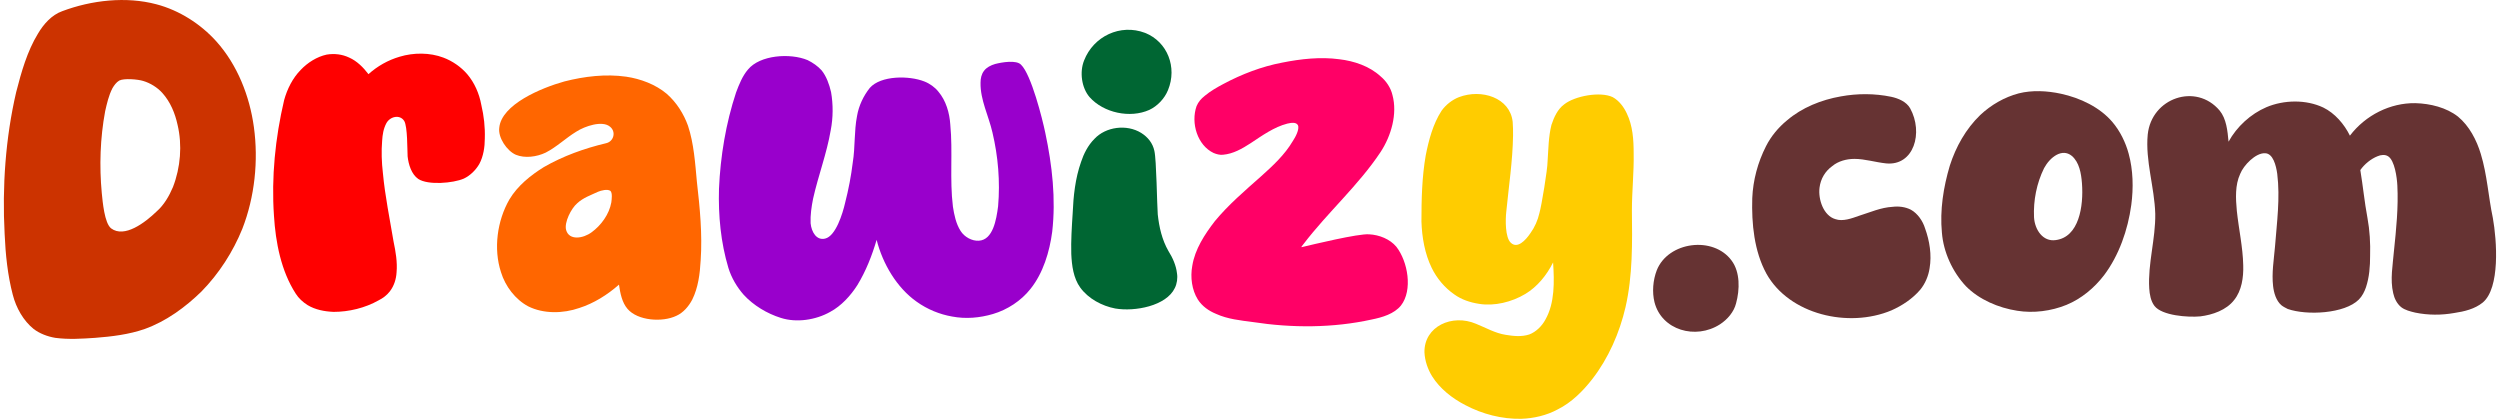 <?xml version="1.0" encoding="UTF-8"?>
<!DOCTYPE svg PUBLIC "-//W3C//DTD SVG 1.1//EN" "http://www.w3.org/Graphics/SVG/1.1/DTD/svg11.dtd">
<!-- Creator: CorelDRAW -->
<svg xmlns="http://www.w3.org/2000/svg" xml:space="preserve" width="585px" height="98px" version="1.1" style="shape-rendering:geometricPrecision; text-rendering:geometricPrecision; image-rendering:optimizeQuality; fill-rule:evenodd; clip-rule:evenodd"
viewBox="0 0 19858 3337"
 xmlns:xlink="http://www.w3.org/1999/xlink"
 xmlns:xodm="http://www.corel.com/coreldraw/odm/2003">
 <defs>
  <style type="text/css">
   <![CDATA[
    .fil4 {fill:#006633;fill-rule:nonzero}
    .fil7 {fill:#663333;fill-rule:nonzero}
    .fil3 {fill:#9900CC;fill-rule:nonzero}
    .fil0 {fill:#CC3300;fill-rule:nonzero}
    .fil1 {fill:red;fill-rule:nonzero}
    .fil5 {fill:#FF0066;fill-rule:nonzero}
    .fil2 {fill:#FF6600;fill-rule:nonzero}
    .fil6 {fill:#FFCC00;fill-rule:nonzero}
   ]]>
  </style>
 </defs>
 <g id="Layer_x0020_1">
  <g id="_2290888309776">
   <path class="fil0" d="M726 2692c132,-10 272,-27 397,-71 170,-61 323,-173 452,-299 139,-142 251,-316 325,-499 99,-254 129,-543 92,-811 -34,-248 -132,-496 -299,-682 -125,-139 -295,-248 -478,-296 -241,-64 -516,-33 -750,55 -85,30 -150,105 -194,180 -85,139 -132,305 -173,465 -85,366 -112,753 -92,1130 7,163 24,329 65,485 27,105 85,207 166,272 48,37 112,61 173,71 106,14 211,7 316,0zm129 -872c-54,-41 -68,-214 -75,-282 -20,-214 -13,-438 27,-652 14,-61 28,-125 58,-183 14,-24 31,-47 54,-61 38,-20 150,-10 191,3 57,17 112,51 152,95 65,72 102,163 122,255 38,160 24,339 -37,496 -30,71 -71,142 -129,193 -95,92 -258,214 -363,136z"/>
   <path class="fil1" d="M2986 2393c34,-17 65,-40 89,-71 34,-44 51,-98 54,-153 7,-81 -7,-163 -24,-244 -30,-180 -68,-363 -85,-546 -10,-85 -13,-174 -6,-258 3,-48 10,-95 34,-140 30,-54 108,-71 142,-17 27,45 24,231 27,282 7,65 31,143 85,180 78,51 278,34 363,-3 51,-24 95,-68 123,-116 33,-61 44,-136 44,-203 3,-92 -7,-180 -28,-269 -16,-88 -54,-176 -112,-244 -50,-58 -118,-105 -190,-132 -108,-41 -237,-41 -349,-7 -92,27 -177,75 -248,139 -41,-54 -92,-105 -153,-132 -57,-27 -118,-34 -180,-24 -78,17 -152,64 -207,122 -64,65 -108,153 -132,241 -71,302 -102,614 -81,920 13,214 57,441 173,621 23,37 57,68 95,92 61,37 135,51 207,54 122,0 251,-31 359,-92z"/>
   <path class="fil2" d="M5359 2516c54,-24 98,-75 126,-129 47,-95 61,-204 67,-313 14,-207 -6,-417 -30,-624 -14,-150 -24,-306 -71,-448 -34,-95 -92,-187 -170,-255 -88,-74 -207,-119 -323,-136 -162,-23 -332,-3 -492,38 -183,51 -502,183 -519,370 -10,78 61,183 132,214 72,30 167,17 238,-17 88,-45 160,-116 244,-167 68,-44 207,-91 268,-40 51,40 31,118 -30,132 -173,41 -343,102 -496,190 -105,65 -210,149 -275,258 -98,170 -128,394 -67,580 34,112 115,218 217,272 122,61 278,58 407,13 116,-37 224,-105 316,-186 10,68 24,142 68,193 81,95 278,109 390,55zm-879 -683c-17,-61 41,-173 88,-213 48,-45 109,-65 166,-92 24,-10 75,-24 99,-7 17,17 10,68 7,92 -17,95 -82,183 -156,237 -68,51 -180,68 -204,-17z"/>
   <path class="fil3" d="M6584 2485c88,-47 163,-129 217,-214 68,-112 116,-234 153,-360 48,190 160,381 319,493 85,61 184,101 282,118 109,21 221,11 326,-20 115,-34 224,-105 299,-200 101,-126 152,-296 173,-455 30,-261 0,-530 -55,-788 -23,-112 -112,-465 -193,-543 -37,-40 -153,-20 -207,-6 -34,10 -68,27 -88,54 -21,27 -28,61 -28,95 -3,136 65,265 95,397 45,190 62,390 45,587 -14,109 -41,268 -153,275 -55,4 -116,-30 -146,-78 -37,-58 -51,-129 -61,-193 -27,-218 0,-438 -21,-655 -6,-92 -34,-190 -95,-262 -27,-34 -68,-64 -112,-81 -122,-48 -346,-48 -434,51 -51,64 -88,142 -102,224 -24,122 -14,247 -34,370 -13,108 -34,217 -61,322 -20,88 -75,265 -159,285 -68,17 -109,-51 -116,-122 -3,-64 7,-132 20,-197 41,-183 109,-360 140,-543 20,-102 20,-207 3,-305 -14,-61 -37,-126 -75,-173 -30,-34 -71,-62 -112,-82 -139,-58 -380,-41 -475,75 -44,51 -71,119 -95,183 -81,244 -125,509 -136,767 -6,214 14,428 75,631 24,78 68,153 122,214 78,85 187,150 296,184 125,40 278,17 393,-48z"/>
   <path class="fil4" d="M9126 876c65,-30 123,-91 150,-159 74,-180 -4,-384 -183,-455 -197,-75 -411,27 -486,220 -37,92 -20,218 44,292 112,126 323,170 475,102zm204 1419c17,-34 24,-78 17,-119 -7,-61 -34,-122 -68,-176 -51,-89 -74,-190 -85,-292 -6,-72 -10,-435 -27,-506 -13,-61 -51,-109 -105,-143 -115,-71 -282,-50 -373,48 -51,51 -85,119 -106,183 -47,133 -61,272 -67,411 -7,109 -14,217 -11,322 4,92 17,194 72,269 64,88 173,146 278,166 156,27 407,-20 475,-163z"/>
   <path class="fil5" d="M10898 2546c85,-17 180,-45 234,-112 95,-122 55,-350 -37,-468 -51,-61 -136,-95 -217,-99 -85,-7 -452,82 -536,102 -11,3 6,-13 13,-24 194,-254 438,-468 614,-733 85,-129 136,-305 95,-455 -13,-57 -50,-112 -95,-149 -88,-81 -210,-122 -329,-136 -149,-20 -305,-3 -455,27 -163,31 -322,92 -468,170 -51,27 -105,58 -149,95 -27,21 -51,48 -65,82 -47,135 7,312 136,373 24,10 51,17 75,14 81,-7 152,-48 220,-92 92,-61 187,-129 292,-156 31,-7 71,-14 85,13 14,31 -20,95 -41,126 -64,109 -159,197 -254,282 -126,112 -258,224 -367,356 -81,105 -159,224 -180,356 -17,91 -3,193 44,268 34,54 89,92 146,115 92,42 194,52 292,65 312,48 638,48 947,-20z"/>
   <path class="fil6" d="M12090 3337c98,-3 203,-27 291,-75 109,-54 201,-146 275,-241 129,-166 218,-370 265,-573 58,-251 54,-516 51,-771 0,-153 17,-305 14,-455 0,-108 -7,-220 -55,-319 -24,-51 -61,-101 -112,-129 -98,-47 -302,-10 -387,58 -51,37 -81,102 -101,163 -24,95 -24,193 -31,292 0,61 -48,353 -65,411 -13,57 -37,112 -71,159 -41,61 -105,126 -156,78 -47,-41 -44,-187 -37,-248 20,-203 51,-407 54,-607 0,-37 0,-75 -3,-109 -21,-193 -248,-265 -428,-197 -54,21 -105,61 -139,109 -68,105 -102,234 -126,356 -30,173 -34,350 -34,526 4,126 27,258 82,370 40,82 102,157 180,211 57,41 125,64 197,75 122,20 261,-14 369,-79 95,-57 170,-149 221,-251 10,153 14,323 -61,455 -27,51 -75,99 -129,119 -61,20 -126,13 -187,3 -85,-13 -159,-57 -237,-88 -190,-81 -414,20 -411,227 3,68 27,136 61,191 61,98 160,176 265,230 136,72 292,112 445,109z"/>
   <path class="fil7" d="M13674 2584c60,-39 111,-99 128,-167 30,-110 33,-248 -35,-340 -146,-200 -507,-152 -597,77 -30,78 -38,173 -18,254 57,223 328,301 522,176z"/>
   <path class="fil7" d="M15040 2473c86,-38 167,-92 229,-164 39,-47 66,-110 75,-172 18,-105 0,-218 -36,-317 -18,-59 -59,-119 -113,-149 -45,-23 -98,-29 -146,-23 -93,5 -179,44 -266,71 -59,21 -131,48 -190,27 -93,-27 -138,-155 -126,-251 9,-71 45,-131 102,-172 47,-39 113,-57 176,-57 83,0 167,27 253,36 221,21 298,-245 191,-439 -30,-53 -95,-80 -152,-92 -131,-27 -268,-27 -400,-3 -155,27 -310,89 -429,191 -69,56 -128,128 -167,205 -66,129 -104,272 -110,415 -6,203 15,423 113,602 182,325 653,436 996,292z"/>
   <path class="fil7" d="M16435 2429c117,-48 221,-134 299,-236 119,-158 190,-361 217,-560 18,-135 15,-278 -21,-409 -24,-89 -68,-179 -128,-250 -101,-120 -259,-194 -411,-227 -111,-24 -230,-30 -337,-3 -114,30 -221,92 -307,173 -114,110 -194,253 -242,403 -51,172 -80,354 -63,533 12,155 84,313 191,427 105,107 260,173 409,196 128,21 271,3 393,-47zm-259 -698c-6,-134 21,-271 80,-391 48,-89 144,-161 221,-98 60,51 75,140 81,218 14,185 -24,429 -209,453 -101,15 -167,-81 -173,-182z"/>
   <path class="fil7" d="M17500 2521c98,-12 209,-50 271,-131 60,-75 75,-179 72,-277 -3,-143 -36,-290 -51,-433 -9,-98 -15,-205 27,-295 27,-68 122,-167 197,-164 65,0 89,99 98,164 24,194 -3,388 -18,582 -9,104 -27,208 -15,313 6,53 24,116 66,152 15,12 33,21 51,30 152,53 453,38 566,-75 27,-27 45,-63 57,-98 27,-81 33,-167 33,-251 3,-101 -3,-203 -21,-301 -24,-128 -36,-256 -57,-382 33,-47 84,-89 137,-110 27,-12 60,-15 84,0 53,33 71,170 74,233 9,173 -9,348 -27,521 -9,111 -32,227 -6,337 9,42 30,84 63,111 30,24 75,35 113,44 102,21 209,21 310,3 81,-12 164,-32 227,-83 140,-116 113,-495 81,-674 -36,-170 -45,-343 -96,-510 -33,-110 -92,-224 -182,-298 -92,-72 -220,-104 -340,-107 -199,-3 -396,95 -521,259 -45,-92 -120,-179 -212,-224 -137,-65 -313,-62 -453,-3 -126,54 -236,155 -302,275 -8,-87 -17,-182 -71,-248 -188,-223 -543,-101 -573,191 -20,209 54,420 60,632 3,200 -60,397 -48,594 3,47 12,101 42,140 60,77 265,92 364,83z"/>
  </g>
 </g>
</svg>
